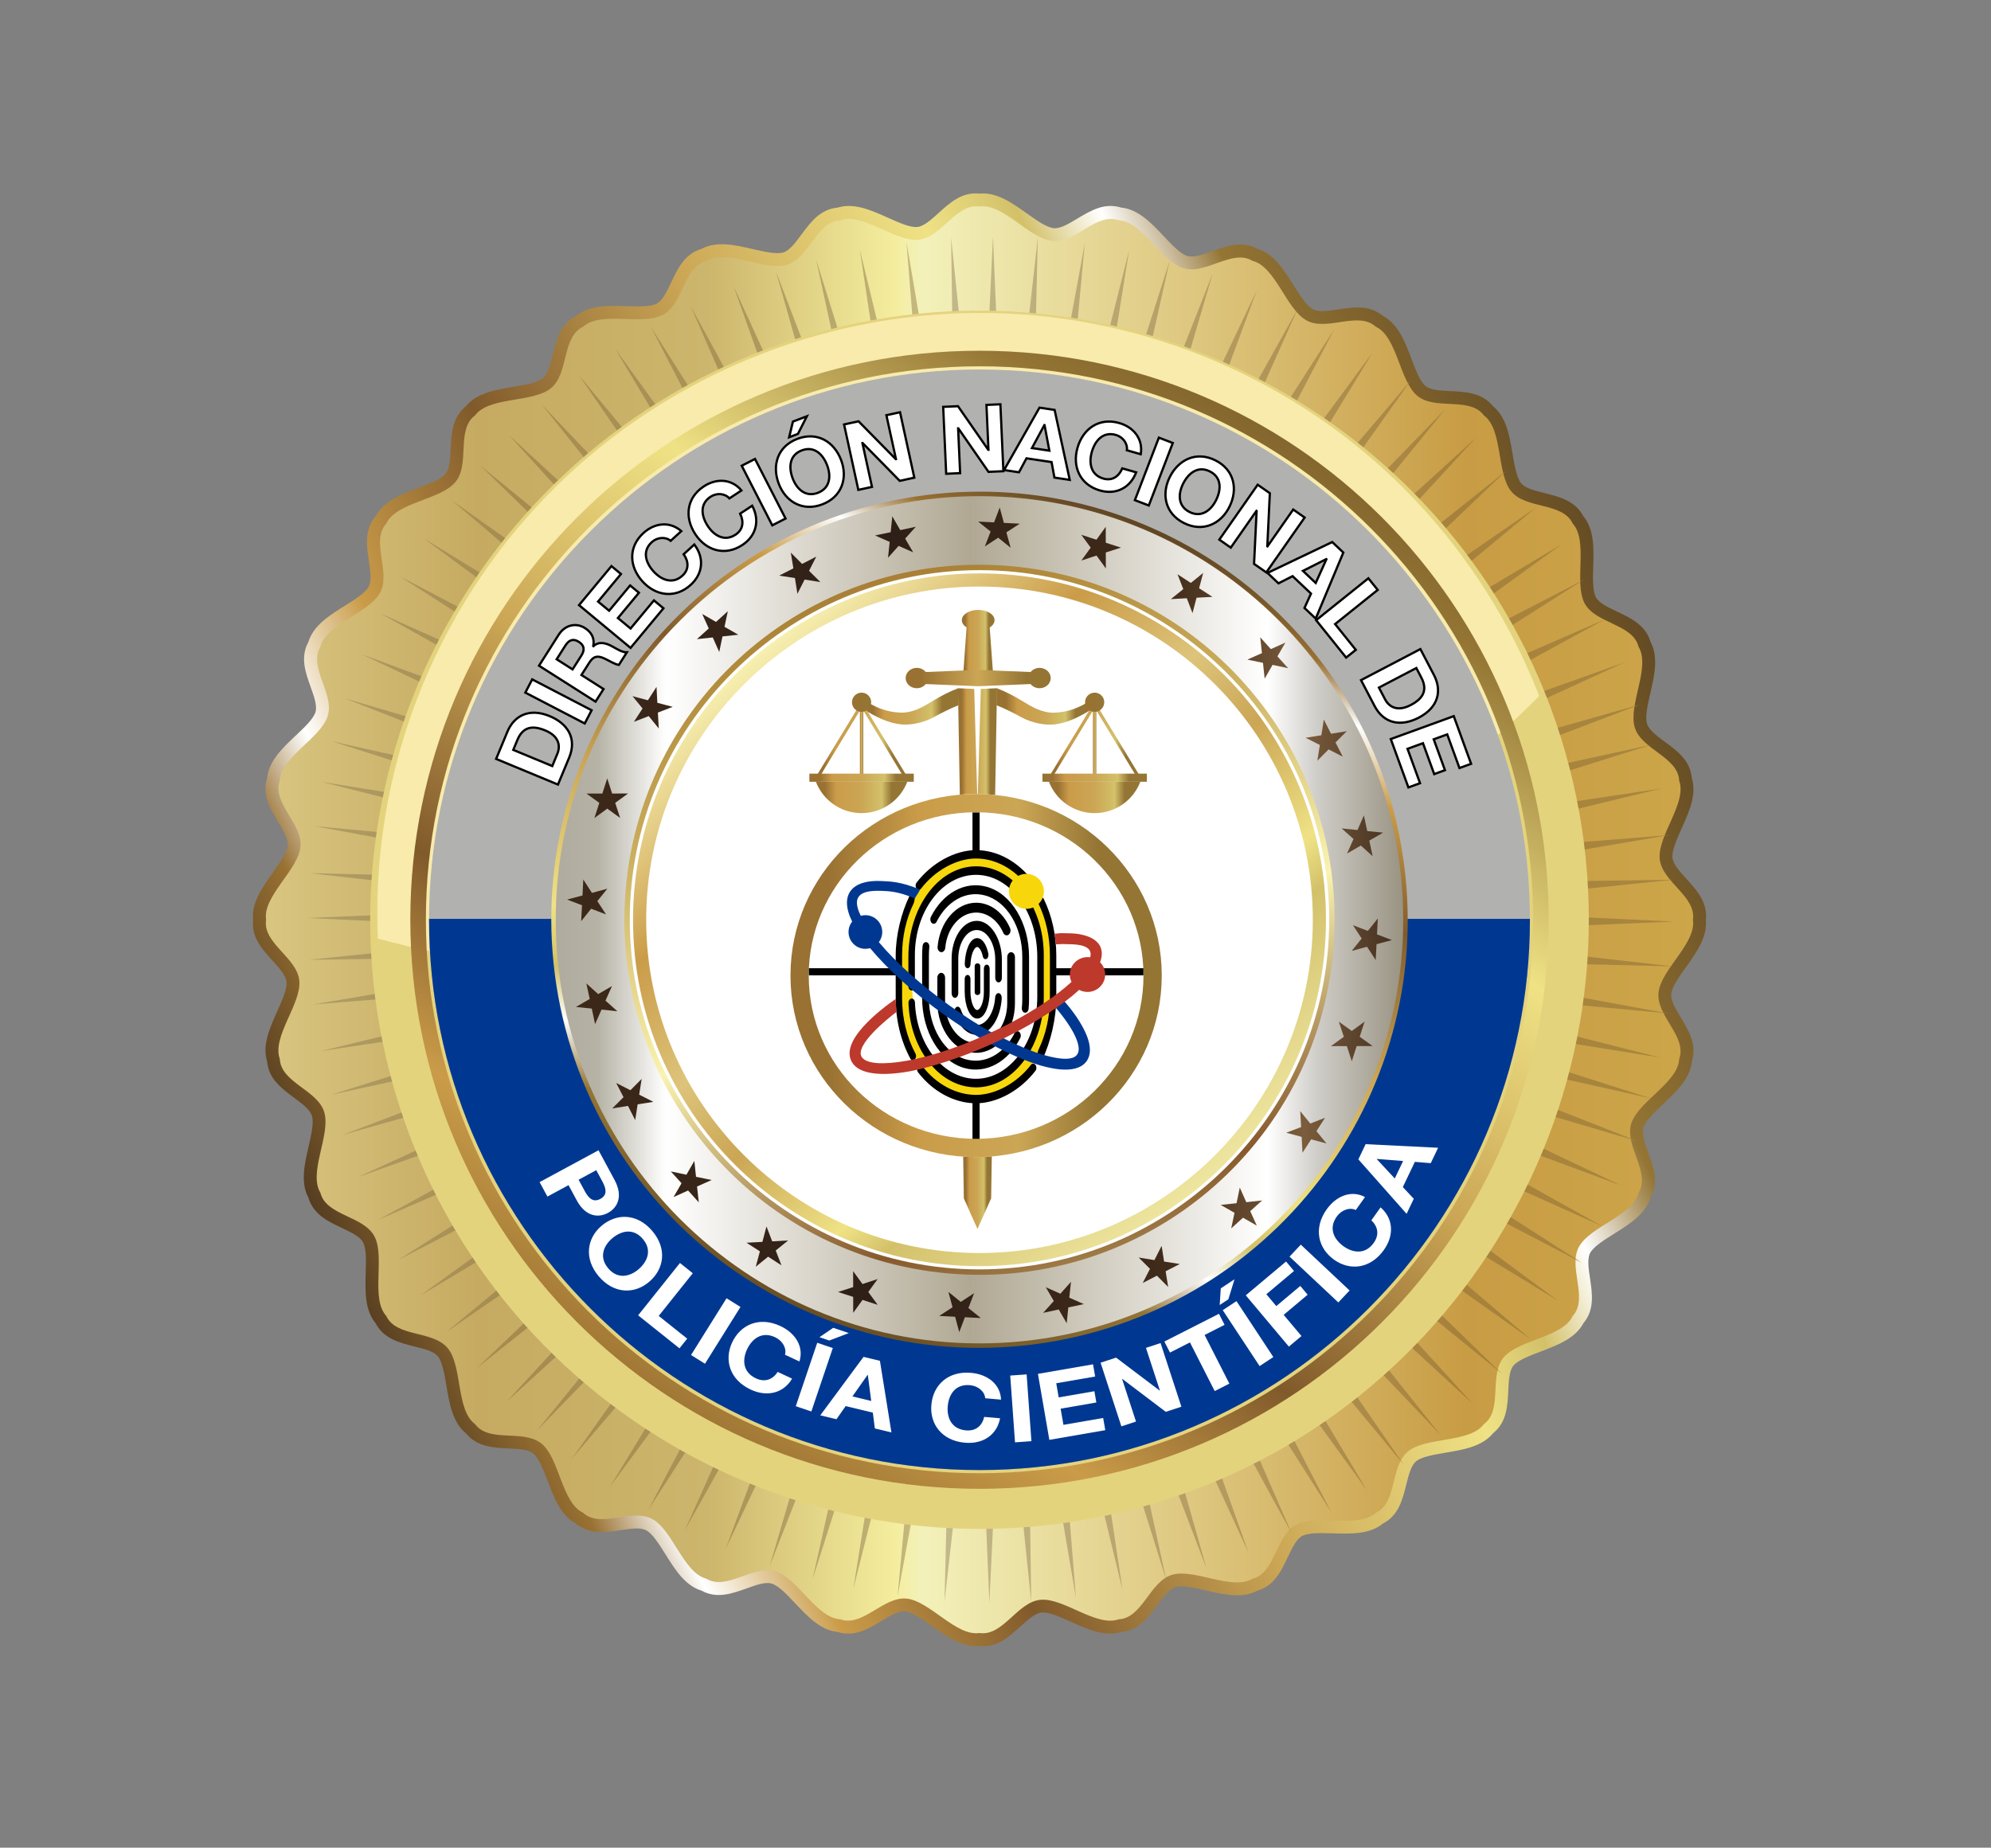 <?xml version="1.0" encoding="utf-8"?>
<!-- Generator: Adobe Illustrator 16.0.0, SVG Export Plug-In . SVG Version: 6.00 Build 0)  -->
<!DOCTYPE svg PUBLIC "-//W3C//DTD SVG 1.1//EN" "http://www.w3.org/Graphics/SVG/1.1/DTD/svg11.dtd">
<svg version="1.1" id="Capa_1" xmlns="http://www.w3.org/2000/svg" xmlns:xlink="http://www.w3.org/1999/xlink" x="0px" y="0px"
	 width="450px" height="417.708px" viewBox="0 0 450 417.708" enable-background="new 0 0 450 417.708" xml:space="preserve">
<rect x="0" y="0" width="450" height="417.708" fill="#808080" stroke="none"/>
<g>
	<g>
		<linearGradient id="SVGID_1_" gradientUnits="userSpaceOnUse" x1="65.965" y1="280.406" x2="376.817" y2="135.454">
			<stop  offset="0" style="stop-color:#432F1C"/>
			<stop  offset="0.1" style="stop-color:#997132"/>
			<stop  offset="0.15" style="stop-color:#FFFFFF"/>
			<stop  offset="0.22" style="stop-color:#CA9C49"/>
			<stop  offset="0.34" style="stop-color:#815A2B"/>
			<stop  offset="0.5" style="stop-color:#CBA655"/>
			<stop  offset="0.66" style="stop-color:#EFE285"/>
			<stop  offset="0.72" style="stop-color:#D3C16A"/>
			<stop  offset="0.77" style="stop-color:#FFFFFF"/>
			<stop  offset="0.83" style="stop-color:#947534"/>
			<stop  offset="1" style="stop-color:#5E4521"/>
		</linearGradient>
		<path fill-rule="evenodd" clip-rule="evenodd" fill="url(#SVGID_1_)" d="M221.392,43.765c3.857-0.374,7.292,2.063,10.689,4.488
			c2.241,1.588,4.463,3.168,6.086,3.333c1.481,0.141,3.379-0.998,5.259-2.124c3.11-1.87,6.189-3.707,9.997-2.535
			c3.87,0.392,6.76,3.456,9.612,6.474c1.886,2.005,3.759,3.992,5.308,4.463c1.427,0.432,3.515-0.318,5.565-1.053
			c3.435-1.23,6.82-2.446,10.322-0.536c3.698,1.135,5.933,4.702,8.143,8.234c1.457,2.314,2.901,4.625,4.347,5.397
			c1.298,0.698,3.502,0.376,5.682,0.052c3.575-0.539,7.102-1.068,10.175,1.476c3.44,1.836,4.946,5.773,6.429,9.67v0.012
			c0.967,2.568,1.935,5.112,3.195,6.15c1.151,0.937,3.361,1.038,5.547,1.151c3.631,0.168,7.206,0.346,9.716,3.438
			c3.006,2.467,3.71,6.624,4.402,10.735c0.453,2.709,0.912,5.397,1.94,6.652c0.937,1.148,3.092,1.681,5.223,2.213l0,0
			c3.508,0.882,6.973,1.751,8.84,5.25c2.474,3,2.352,7.225,2.229,11.406c-0.086,2.749-0.159,5.479,0.606,6.915
			c0.704,1.307,2.706,2.25,4.684,3.19c3.281,1.546,6.521,3.073,7.659,6.884c1.836,3.428,0.894,7.534-0.043,11.608
			c-0.612,2.682-1.225,5.348-0.754,6.902c0.429,1.421,2.217,2.74,3.974,4.044c2.921,2.152,5.792,4.286,6.165,8.253
			c1.127,3.716-0.594,7.558-2.302,11.359c-1.12,2.511-2.247,5.002-2.088,6.628c0.147,1.475,1.641,3.116,3.11,4.732
			c2.442,2.69,4.855,5.356,4.444,9.309c0.368,3.86-2.069,7.301-4.487,10.705c-1.592,2.229-3.178,4.457-3.337,6.073
			c-0.134,1.482,0.992,3.392,2.131,5.259c1.867,3.116,3.71,6.195,2.522,10.003c-0.386,3.863-3.447,6.753-6.478,9.612
			c-1.995,1.88-3.979,3.759-4.457,5.308c-0.429,1.42,0.318,3.514,1.054,5.571c1.236,3.428,2.448,6.808,0.545,10.31
			c-1.139,3.697-4.709,5.938-8.234,8.143c-2.32,1.457-4.641,2.908-5.412,4.347c-0.687,1.31-0.368,3.508-0.037,5.681
			c0.539,3.576,1.059,7.114-1.481,10.188c-1.837,3.428-5.768,4.935-9.673,6.416h0.006c-2.578,0.979-5.137,1.947-6.159,3.196
			c-0.949,1.151-1.047,3.367-1.145,5.541c-0.184,3.643-0.355,7.224-3.453,9.728c-2.474,3-6.624,3.71-10.738,4.396
			c-2.706,0.465-5.4,0.918-6.649,1.935c-1.145,0.943-1.684,3.098-2.216,5.222c-0.869,3.521-1.745,7.01-5.283,8.865
			c-3.006,2.455-7.206,2.332-11.369,2.21c-2.749-0.073-5.474-0.159-6.918,0.612c-1.298,0.698-2.241,2.706-3.184,4.684
			c-1.549,3.275-3.073,6.52-6.882,7.659c-3.435,1.837-7.542,0.894-11.613-0.037c-2.688-0.624-5.345-1.23-6.894-0.765
			c-1.427,0.434-2.749,2.216-4.047,3.973c-2.155,2.927-4.286,5.798-8.253,6.172c-3.723,1.126-7.555-0.601-11.363-2.303
			c-2.51-1.126-5.002-2.246-6.624-2.094c-1.476,0.153-3.122,1.641-4.738,3.116c-2.688,2.437-5.345,4.854-9.312,4.438
			c-3.86,0.38-7.292-2.057-10.693-4.481c-2.24-1.592-4.46-3.177-6.079-3.343c-1.487-0.135-3.386,0.992-5.269,2.131
			c-3.109,1.873-6.183,3.71-9.994,2.535c-3.863-0.393-6.75-3.453-9.608-6.479c-1.886-2.008-3.763-4.004-5.312-4.456
			c-1.426-0.441-3.511,0.312-5.571,1.053c-3.429,1.23-6.813,2.437-10.313,0.532c-3.698-1.133-5.93-4.701-8.146-8.234
			c-1.457-2.32-2.902-4.628-4.341-5.399c-1.308-0.698-3.508-0.374-5.679-0.043c-3.578,0.533-7.117,1.06-10.188-1.487
			c-3.435-1.825-4.935-5.768-6.416-9.673h-0.003c-0.979-2.559-1.956-5.125-3.198-6.147c-1.146-0.942-3.361-1.053-5.547-1.151
			c-3.628-0.184-7.209-0.355-9.72-3.447c-3.006-2.467-3.707-6.63-4.401-10.732c-0.456-2.712-0.909-5.406-1.935-6.661
			c-0.937-1.139-3.098-1.677-5.226-2.204h0.003c-3.523-0.881-7.004-1.763-8.858-5.29c-2.458-3.006-2.336-7.212-2.22-11.369
			c0.086-2.749,0.168-5.479-0.603-6.912c-0.695-1.31-2.706-2.253-4.687-3.195c-3.278-1.543-6.52-3.074-7.656-6.875
			c-1.84-3.435-0.894-7.537,0.043-11.614c0.612-2.682,1.228-5.351,0.753-6.894c-0.432-1.421-2.216-2.743-3.977-4.053
			c-2.911-2.155-5.788-4.286-6.162-8.252c-1.13-3.723,0.594-7.555,2.305-11.363c1.124-2.51,2.241-4.996,2.084-6.624
			c-0.146-1.469-1.641-3.116-3.106-4.738c-2.446-2.688-4.855-5.345-4.442-9.303c-0.379-3.857,2.066-7.298,4.488-10.699
			c1.588-2.24,3.168-4.463,3.33-6.085c0.144-1.476-0.998-3.383-2.121-5.262c-1.874-3.107-3.716-6.18-2.538-9.998
			c0.395-3.863,3.453-6.75,6.483-9.603c1.999-1.886,3.985-3.762,4.454-5.312c0.432-1.42-0.315-3.508-1.056-5.574
			c-1.225-3.422-2.44-6.805-0.533-10.31c1.132-3.695,4.702-5.933,8.228-8.146c2.33-1.454,4.635-2.902,5.406-4.347
			c0.694-1.301,0.37-3.508,0.046-5.676c-0.542-3.603-1.068-7.157,1.506-10.224c1.846-3.417,5.764-4.904,9.643-6.386
			c2.574-0.977,5.134-1.947,6.156-3.202c0.942-1.139,1.05-3.354,1.153-5.54c0.175-3.631,0.353-7.212,3.444-9.726
			c2.47-3.003,6.621-3.698,10.732-4.396c2.712-0.453,5.402-0.906,6.654-1.935c1.148-0.946,1.689-3.089,2.217-5.213
			c0.875-3.514,1.741-6.982,5.243-8.846c3-2.477,7.222-2.354,11.405-2.238c2.749,0.08,5.482,0.166,6.919-0.603
			c1.304-0.698,2.249-2.706,3.187-4.687c1.546-3.279,3.076-6.515,6.881-7.656c3.432-1.836,7.543-0.894,11.614,0.043
			c2.685,0.606,5.348,1.225,6.896,0.753c1.421-0.432,2.743-2.216,4.047-3.973c2.155-2.917,4.288-5.792,8.253-6.165
			c3.719-1.124,7.558,0.597,11.365,2.302c2.504,1.123,4.996,2.243,6.621,2.084c1.473-0.144,3.113-1.634,4.733-3.101
			C214.771,45.77,217.431,43.351,221.392,43.765L221.392,43.765z M228.717,52.979L228.717,52.979
			c-2.568-1.828-5.164-3.676-6.902-3.413l-0.435-2.872l-0.432,2.872c-1.479-0.23-3.211,1.344-4.959,2.933
			c-2.333,2.115-4.684,4.255-8.078,4.588c-3.156,0.306-6.346-1.12-9.555-2.562c-2.886-1.295-5.797-2.608-7.441-2.005l-0.869,0.169
			c-1.481,0.07-2.874,1.953-4.288,3.854c-1.868,2.525-3.757,5.079-7.02,6.064c-3.046,0.924-6.446,0.144-9.875-0.637
			c-3.076-0.707-6.187-1.421-7.689-0.515l-0.806,0.337c-1.447,0.349-2.445,2.464-3.455,4.61c-1.342,2.834-2.694,5.712-5.709,7.319
			c-2.795,1.491-6.288,1.396-9.809,1.286c-3.155-0.089-6.342-0.178-7.637,1.007l-0.729,0.472c-1.351,0.634-1.917,2.902-2.489,5.204
			c-0.762,3.049-1.53,6.144-4.166,8.298c-2.461,2.023-5.911,2.605-9.379,3.184c-3.116,0.53-6.254,1.059-7.289,2.464l-0.627,0.624
			c-1.197,0.876-1.311,3.221-1.424,5.581c-0.15,3.141-0.306,6.314-2.474,8.957c-2.014,2.458-5.277,3.698-8.564,4.95
			c-2.954,1.124-5.945,2.256-6.68,3.833l-0.478,0.729c-1.007,1.102-0.661,3.419-0.31,5.77c0.46,3.098,0.928,6.235-0.682,9.245
			c-1.494,2.792-4.458,4.655-7.448,6.532c-2.672,1.665-5.369,3.361-5.789,5.066l-0.331,0.805c-0.777,1.292,0.009,3.49,0.812,5.715
			c1.062,2.96,2.133,5.948,1.145,9.214c-0.924,3.04-3.465,5.437-6.027,7.849c-2.296,2.168-4.619,4.362-4.699,6.095l-0.162,0.87
			c-0.511,1.402,0.688,3.41,1.913,5.443c1.619,2.688,3.257,5.421,2.923,8.807c-0.315,3.156-2.342,6.006-4.384,8.877
			c-1.827,2.568-3.673,5.164-3.41,6.903v0.869c-0.224,1.479,1.344,3.211,2.938,4.959c2.112,2.333,4.249,4.684,4.583,8.081
			c0.309,3.159-1.12,6.343-2.559,9.551c-1.301,2.884-2.605,5.798-2.005,7.445l0.162,0.857c0.074,1.494,1.953,2.89,3.86,4.298
			c2.522,1.861,5.072,3.753,6.064,7.016c0.924,3.049,0.144,6.453-0.643,9.875c-0.704,3.079-1.417,6.183-0.511,7.695l0.331,0.802
			c0.355,1.445,2.477,2.443,4.616,3.459c2.834,1.335,5.712,2.694,7.322,5.706c1.494,2.792,1.394,6.288,1.286,9.802
			c-0.089,3.165-0.181,6.361,0.995,7.641l0.486,0.729c0.631,1.347,2.896,1.922,5.201,2.485h0.012
			c3.043,0.76,6.119,1.531,8.287,4.176c2.02,2.461,2.602,5.901,3.187,9.379c0.526,3.11,1.053,6.245,2.455,7.286l0.627,0.625
			c0.879,1.194,3.218,1.316,5.584,1.427c3.134,0.153,6.312,0.306,8.947,2.467c2.464,2.021,3.707,5.277,4.953,8.571v0.012
			c1.123,2.951,2.259,5.926,3.839,6.667l0.729,0.484c1.093,1.004,3.416,0.649,5.767,0.306c3.101-0.465,6.235-0.93,9.248,0.674
			c2.791,1.494,4.652,4.463,6.522,7.451c1.678,2.675,3.371,5.369,5.072,5.797l0.806,0.318c1.295,0.784,3.492-0.006,5.721-0.802
			c2.954-1.06,5.945-2.143,9.208-1.145c3.04,0.918,5.439,3.459,7.852,6.019c2.171,2.295,4.359,4.621,6.092,4.701l0.869,0.165
			c1.402,0.515,3.41-0.697,5.449-1.922c2.685-1.61,5.412-3.245,8.801-2.914c3.156,0.312,6.009,2.339,8.874,4.384
			c2.574,1.824,5.167,3.667,6.909,3.403h0.866c1.481,0.227,3.211-1.335,4.968-2.938c2.323-2.106,4.675-4.249,8.072-4.58
			c3.153-0.318,6.343,1.121,9.551,2.56c2.884,1.304,5.798,2.608,7.451,2.008l0.856-0.165c1.481-0.067,2.878-1.953,4.286-3.857
			c1.873-2.528,3.765-5.074,7.028-6.066c3.049-0.931,6.446-0.141,9.868,0.643c3.086,0.704,6.184,1.42,7.69,0.508l0.808-0.318
			c1.445-0.367,2.449-2.485,3.465-4.622c1.335-2.835,2.688-5.712,5.706-7.328c2.792-1.494,6.288-1.384,9.802-1.286
			c3.165,0.085,6.355,0.184,7.641-0.992l0.729-0.484c1.347-0.63,1.916-2.896,2.486-5.198c0.759-3.049,1.53-6.141,4.175-8.295
			c2.455-2.027,5.901-2.614,9.373-3.19c3.116-0.532,6.251-1.053,7.285-2.461l0.631-0.625c1.194-0.881,1.311-3.22,1.421-5.583
			c0.158-3.146,0.306-6.318,2.473-8.951c2.015-2.461,5.29-3.704,8.565-4.959h0.019c2.938-1.114,5.926-2.253,6.667-3.833l0.483-0.729
			c0.998-1.096,0.648-3.41,0.294-5.773c-0.453-3.085-0.925-6.232,0.686-9.238c1.494-2.798,4.463-4.659,7.444-6.532
			c2.682-1.672,5.376-3.361,5.792-5.063l0.331-0.802c0.771-1.298-0.013-3.49-0.814-5.73c-1.053-2.945-2.131-5.938-1.139-9.202
			c0.924-3.042,3.459-5.443,6.018-7.855c2.303-2.161,4.623-4.359,4.702-6.098l0.171-0.857c0.509-1.408-0.697-3.417-1.922-5.449
			c-1.61-2.694-3.257-5.424-2.914-8.804c0.306-3.159,2.332-6.012,4.377-8.89c1.831-2.559,3.674-5.155,3.41-6.894v-0.869
			c0.221-1.476-1.347-3.211-2.938-4.965c-2.106-2.327-4.243-4.674-4.579-8.072c-0.307-3.159,1.12-6.342,2.559-9.55
			c1.298-2.89,2.608-5.798,2.008-7.442l-0.171-0.87c-0.062-1.481-1.953-2.877-3.857-4.285c-2.522-1.87-5.075-3.762-6.061-7.025
			c-0.931-3.043-0.147-6.45,0.637-9.875c0.71-3.076,1.42-6.184,0.515-7.687l-0.331-0.805c-0.355-1.448-2.474-2.449-4.616-3.459
			c-2.828-1.341-5.712-2.697-7.322-5.706c-1.494-2.798-1.39-6.288-1.292-9.805c0.092-3.156,0.185-6.349-0.997-7.644l-0.472-0.729
			c-0.631-1.347-2.902-1.913-5.21-2.486l0,0c-3.043-0.762-6.123-1.524-8.29-4.169c-2.021-2.455-2.607-5.908-3.189-9.379
			c-0.521-3.113-1.06-6.253-2.455-7.286l-0.631-0.624c-0.888-1.206-3.214-1.316-5.583-1.43c-3.141-0.147-6.313-0.303-8.951-2.477
			c-2.455-2.002-3.697-5.268-4.946-8.562v0.003c-1.133-2.957-2.271-5.945-3.839-6.686l-0.729-0.48
			c-1.096-1.004-3.416-0.652-5.773-0.303c-3.098,0.459-6.232,0.927-9.244-0.68c-2.792-1.491-4.653-4.463-6.526-7.448
			c-1.671-2.672-3.367-5.366-5.069-5.782l-0.808-0.337c-1.286-0.78-3.49,0.006-5.719,0.812c-2.95,1.059-5.95,2.137-9.201,1.145
			c-3.043-0.928-5.443-3.465-7.855-6.024c-2.167-2.299-4.358-4.625-6.098-4.698l-0.856-0.169c-1.408-0.508-3.417,0.695-5.455,1.92
			c-2.688,1.61-5.418,3.25-8.804,2.914C234.438,57.05,231.585,55.02,228.717,52.979z"/>
		<linearGradient id="SVGID_2_" gradientUnits="userSpaceOnUse" x1="383.437" y1="207.935" x2="59.334" y2="207.935">
			<stop  offset="0" style="stop-color:#CDA649"/>
			<stop  offset="0.16" style="stop-color:#C89C44"/>
			<stop  offset="0.54" style="stop-color:#F3F1BA"/>
			<stop  offset="0.56" style="stop-color:#F4ED9D"/>
			<stop  offset="0.69" style="stop-color:#CCB56C"/>
			<stop  offset="0.85" style="stop-color:#C6AA61"/>
			<stop  offset="1" style="stop-color:#D9C681"/>
		</linearGradient>
		<path fill-rule="evenodd" clip-rule="evenodd" fill="url(#SVGID_2_)" d="M221.38,46.697c5.311-0.811,11.252,7.258,16.505,7.778
			c5.241,0.505,9.906-6.508,14.951-4.68c5.369,0.239,9.624,9.315,14.669,10.845c5.044,1.524,10.982-4.45,15.587-1.671
			c5.204,1.286,7.616,11.011,12.263,13.496c4.646,2.486,11.639-2.222,15.605,1.402c4.867,2.271,5.326,12.29,9.403,15.633
			c4.071,3.343,11.853,0.095,15.03,4.417c4.328,3.178,2.822,13.096,6.178,17.17c3.336,4.074,11.602,2.403,13.879,7.264
			c3.618,3.97,0.214,13.398,2.7,18.039c2.485,4.65,10.909,4.625,12.195,9.838c2.779,4.598-2.394,13.182-0.863,18.22
			c1.524,5.042,9.802,6.667,10.04,12.03c1.831,5.051-4.928,12.456-4.401,17.699c0.514,5.244,8.313,8.442,7.506,13.757
			c0.808,5.305-7.261,11.262-7.781,16.496c-0.521,5.241,6.508,9.906,4.677,14.963c-0.238,5.363-9.317,9.624-10.849,14.663
			c-1.524,5.038,4.451,10.989,1.672,15.581c-1.286,5.216-11.008,7.616-13.5,12.269c-2.479,4.641,2.223,11.645-1.396,15.612
			c-2.277,4.861-12.287,5.32-15.63,9.391c-3.343,4.078-0.099,11.853-4.427,15.036c-3.178,4.322-13.096,2.829-17.16,6.172
			c-4.078,3.342-2.406,11.607-7.273,13.885c-3.967,3.625-13.39,0.221-18.036,2.706c-4.646,2.474-4.628,10.904-9.832,12.195
			c-4.604,2.779-13.182-2.399-18.22-0.881c-5.045,1.542-6.667,9.813-12.036,10.053c-5.045,1.824-12.453-4.929-17.693-4.408
			c-5.247,0.514-8.449,8.313-13.763,7.506c-5.309,0.808-11.253-7.262-16.5-7.781c-5.237-0.502-9.905,6.508-14.956,4.684
			c-5.363-0.239-9.621-9.318-14.666-10.85c-5.038-1.523-10.986,4.457-15.584,1.678c-5.21-1.291-7.616-11.02-12.266-13.499
			c-4.647-2.492-11.645,2.222-15.603-1.402c-4.87-2.277-5.333-12.293-9.407-15.636c-4.071-3.343-11.853-0.099-15.033-4.421
			c-4.322-3.184-2.822-13.089-6.165-17.154c-3.346-4.083-11.607-2.412-13.885-7.273c-3.622-3.967-0.218-13.396-2.7-18.042
			c-2.482-4.646-10.913-4.622-12.202-9.838c-2.783-4.592,2.403-13.175,0.87-18.22c-1.528-5.045-9.802-6.661-10.044-12.024
			c-1.827-5.057,4.922-12.459,4.411-17.705c-0.517-5.241-8.317-8.449-7.509-13.754c-0.808-5.314,7.258-11.256,7.778-16.5
			c0.518-5.244-6.508-9.906-4.681-14.957c0.242-5.363,9.318-9.624,10.846-14.666c1.527-5.038-4.454-10.986-1.671-15.584
			c1.289-5.213,11.014-7.616,13.502-12.263c2.482-4.65-2.222-11.645,1.399-15.615c2.277-4.861,12.287-5.323,15.63-9.397
			c3.346-4.075,0.098-11.859,4.42-15.037c3.181-4.322,13.093-2.819,17.167-6.168c4.077-3.336,2.403-11.61,7.273-13.882
			c3.958-3.625,13.389-0.214,18.033-2.7c4.646-2.479,4.625-10.913,9.835-12.198c4.598-2.779,13.181,2.403,18.22,0.869
			c5.045-1.524,6.667-9.805,12.03-10.043c5.051-1.828,12.455,4.925,17.702,4.402C212.87,53.686,216.071,45.886,221.38,46.697z"/>
		<linearGradient id="SVGID_3_" gradientUnits="userSpaceOnUse" x1="378.488" y1="207.935" x2="69.555" y2="207.935">
			<stop  offset="0" style="stop-color:#A9873F"/>
			<stop  offset="0.16" style="stop-color:#A7813B"/>
			<stop  offset="0.54" style="stop-color:#C3B98B"/>
			<stop  offset="0.56" style="stop-color:#C4B77A"/>
			<stop  offset="0.69" style="stop-color:#AB9458"/>
			<stop  offset="0.85" style="stop-color:#A58B4F"/>
			<stop  offset="1" style="stop-color:#B19E67"/>
		</linearGradient>
		<path fill-rule="evenodd" clip-rule="evenodd" fill="url(#SVGID_3_)" d="M224.429,53.468l-2.967,63.071l-6.492-62.814
			l0.937,65.747l-11.038-64.816l5.409,67.525l-15.961-65.829l9.765,65.018l-19.649-62.743l13.46,61.688L175.365,61.33l17.926,63.267
			l-27.44-59.768l22.701,63.831l-32.453-59.45l26.264,60.271l-35.224-55.52l28.964,56.104l-37.021-51.151l33.685,56.471
			l-41.972-50.615l38.451,55.771l-46.743-49.03l40.976,51.426L115.086,98.42l42.494,46.688l-48.996-39.813l47.15,45.828
			l-53.64-38.034l51.576,43.927l-57.84-35.267l52.887,39.066l-58.265-30.467l53.138,34.104l-57.635-25.78l57.402,32.062
			l-61.654-22.851l61.18,29.074L77.89,157.865l61.201,24.051l-64.17-14.354l60.153,19.187l-62.345-9.982l63.745,16.104
			l-65.462-6.113l66.625,12.254l-67.724-1.62l65.328,7.389l-65.686,2.746l63.068,2.969l-62.805,6.49l65.747-0.943l-64.822,11.039
			l67.531-5.406l-65.838,15.961l65.024-9.777l-62.747,19.665l61.685-13.469l-58.985,22.53l63.267-17.92l-59.756,27.434
			l63.821-22.701l-59.453,32.46l60.276-26.264l-55.522,35.215l56.104-28.958l-51.145,37.021l56.462-33.69l-50.609,41.968
			l55.771-38.441l-49.036,46.737l51.43-40.97l-44.515,48.39l46.694-42.494l-39.819,49.002l45.825-47.147l-38.028,53.631
			l43.921-51.573l-35.261,57.843l39.065-52.884l-30.47,58.259l34.104-53.141l-25.78,57.646l32.065-57.414l-22.857,61.65
			l29.077-61.173l-19.092,64.993l24.054-61.197l-14.359,64.167l19.193-60.151l-9.988,62.336l16.11-63.738l-6.113,65.465
			l12.257-66.628l-1.626,67.724l7.393-65.33l2.743,65.691l2.969-63.071l6.49,62.802l-0.937-65.747l11.038,64.823l-5.412-67.522
			l15.961,65.832l-9.766-65.024l19.652,62.752l-13.463-61.693l22.53,58.987l-17.926-63.261l27.434,59.747l-22.701-63.818
			l32.46,59.459l-26.265-60.279l35.228,55.522l-28.971-56.098l37.027,51.139l-33.69-56.478l41.968,50.619l-38.447-55.773
			l46.743,49.039l-40.97-51.427l48.396,44.508l-42.506-46.688l49.008,39.818l-47.153-45.831l53.637,38.031l-51.579-43.927
			l57.843,35.271l-52.884-39.072l58.259,30.477l-53.129-34.101l57.629,25.774l-57.408-32.056l61.663,22.848l-61.186-29.081
			l64.993,19.101l-61.197-24.06l64.16,14.363l-60.145-19.193l62.343,9.985l-63.744-16.113l65.465,6.122l-66.628-12.257l67.729,1.616
			l-65.336-7.387l65.691-2.746l-63.071-2.96l62.802-6.493l-65.74,0.937l64.822-11.038l-67.534,5.409l65.844-15.958l-65.03,9.765
			l62.753-19.652l-61.688,13.457l58.981-22.523l-63.261,17.92l59.753-27.437l-63.824,22.698l59.453-32.454l-60.273,26.271
			l55.517-35.227l-56.092,28.964l51.145-37.024l-56.471,33.684l50.618-41.964l-55.779,38.454l49.032-46.74l-51.427,40.967
			l44.521-48.393l-46.7,42.498l39.818-48.996l-45.824,47.147l38.024-53.634l-43.921,51.573l35.265-57.846l-39.072,52.887
			l30.477-58.262l-34.101,53.141l25.78-57.638l-32.063,57.405l22.849-61.657l-29.074,61.18l19.095-64.981l-24.054,61.188
			l14.356-64.167l-19.193,60.151l9.985-62.339l-16.102,63.744l6.11-65.465l-12.257,66.625l1.622-67.727l-7.386,65.336
			L224.429,53.468L224.429,53.468z M223.987,207.65L223.987,207.65h0.021h0.021h0.021h0.019h0.009l0.016,0.012h0.003l0.027,0.006
			l0.013,0.003l0.019,0.009l0.006,0.009l0.019,0.016l0.009,0.009l0.01,0.003l0.019,0.012l0.003,0.003l0.009,0.013l0.009,0.012
			l0.016,0.016h0.003l0.01,0.019v0.006l0.012,0.024l0.006,0.006l0.004,0.016l0.003,0.003l0.003,0.021l0.006,0.027v0.034v0.018v0.006
			v0.03l-0.006,0.003v0.019l-0.003,0.019h-0.003l-0.01,0.024v0.006l-0.012,0.021h-0.004l-0.015,0.021l-0.01,0.016l-0.009,0.009
			l-0.019,0.019l-0.021,0.009v0.006l-0.009,0.012l-0.01,0.003l-0.018,0.013l-0.028,0.012v0.003l-0.018,0.003l-0.021,0.006
			l-0.021,0.006h-0.013l-0.019,0.006h-0.024h-0.006l-0.033-0.006h-0.004l-0.018-0.006l-0.019-0.006l-0.003-0.003l-0.021-0.003
			l-0.021-0.015l-0.024-0.024l-0.016-0.006l-0.009-0.006v-0.003l-0.021-0.016v-0.003l-0.016-0.018l-0.003-0.006l-0.016-0.021
			l-0.006-0.009l-0.006-0.021l-0.003-0.006l-0.013-0.021l-0.003-0.024l-0.01-0.028v-0.03v-0.009v-0.024l0.004-0.012v-0.012
			l0.006-0.019l0.003-0.009l0.006-0.021l0.01-0.012l0.009-0.024l0.003-0.003l0.016-0.024l0.009-0.006l0.013-0.019l0.006-0.009
			l0.013-0.009l0.006-0.003l0.019-0.012l0.021-0.016l0.003-0.009l0.021-0.009l0.009-0.003l0.016-0.003l0.006-0.003h0.021
			L223.987,207.65L223.987,207.65z"/>
	</g>
	<g>
		<g>
			<g>
				<g>
					<path fill-rule="evenodd" clip-rule="evenodd" fill="#E4D37D" d="M355.53,176.803v0.006
						c8.57,36.945,1.285,73.972-17.375,103.91c-18.648,29.938-48.69,52.779-85.626,61.356h-0.012h-0.007
						c-36.944,8.571-73.978,1.292-103.912-17.362c-29.932-18.661-52.779-48.696-61.357-85.638v-0.006l-0.003-0.006
						c-8.571-36.945-1.291-73.978,17.369-103.91c18.654-29.938,48.693-52.782,85.632-61.359h0.012l0.003-0.003
						c36.944-8.571,73.981-1.289,103.913,17.369c29.938,18.661,52.785,48.699,61.356,85.632L355.53,176.803L355.53,176.803z
						 M342.281,179.883L342.281,179.883v-0.006v-0.006c-7.727-33.286-28.321-60.353-55.308-77.17
						c-26.981-16.821-60.359-23.387-93.643-15.658h-0.01h-0.006c-33.283,7.727-60.353,28.318-77.171,55.299
						c-16.817,26.984-23.381,60.359-15.657,93.649l0,0l0.003,0.012c7.727,33.28,28.318,60.353,55.302,77.164
						c26.98,16.824,60.356,23.387,93.646,15.667h0.007l0.006-0.006c33.286-7.727,60.358-28.321,77.17-55.296
						C343.438,246.545,350.008,213.172,342.281,179.883z"/>
					<path fill-rule="evenodd" clip-rule="evenodd" fill="#F8EBAC" d="M276.541,82.454h0.006
						c34.003,15.122,58.768,42.639,71.336,74.884c-3.336,3.417-6.899,6.731-10.658,9.937c-0.515-1.503-1.054-2.997-1.629-4.482
						c-11.265-29.313-33.66-54.35-64.504-68.066h-0.006l-0.013-0.009c-30.831-13.714-64.424-13.588-93.74-2.324
						c-29.316,11.262-54.353,33.667-68.069,64.51l-0.003,0.003l-0.007,0.009c-8.458,19.016-11.65,39.084-10.208,58.541
						c-4.623-0.98-9.169-2.069-13.644-3.251c-0.864-20.268,2.804-41.02,11.583-60.751l0.003-0.013v-0.003
						c15.229-34.223,43.003-59.082,75.526-71.581c32.521-12.492,69.797-12.63,104.026,2.587V82.454z"/>
					<linearGradient id="SVGID_4_" gradientUnits="userSpaceOnUse" x1="132.076" y1="350.856" x2="310.698" y2="65.001">
						<stop  offset="0" style="stop-color:#432F1C"/>
						<stop  offset="0.1" style="stop-color:#997132"/>
						<stop  offset="0.22" style="stop-color:#CA9C49"/>
						<stop  offset="0.34" style="stop-color:#815A2B"/>
						<stop  offset="0.5" style="stop-color:#CBA655"/>
						<stop  offset="0.66" style="stop-color:#EFE285"/>
						<stop  offset="0.83" style="stop-color:#947534"/>
						<stop  offset="1" style="stop-color:#5E4521"/>
					</linearGradient>
					<path fill-rule="evenodd" clip-rule="evenodd" fill="url(#SVGID_4_)" d="M221.38,79.292c35.521,0,67.688,14.4,90.97,37.68
						c23.271,23.283,37.683,55.442,37.683,90.964c0,35.524-14.412,67.685-37.683,90.967c-23.282,23.277-55.449,37.676-90.97,37.676
						c-35.521,0-67.682-14.399-90.961-37.676c-23.28-23.282-37.68-55.442-37.68-90.967c0-35.521,14.399-67.681,37.68-90.964
						C153.698,93.691,185.858,79.292,221.38,79.292L221.38,79.292z M309.858,119.459L309.858,119.459
						c-22.641-22.637-53.925-36.647-88.479-36.647c-34.548,0-65.829,14.011-88.476,36.647
						c-22.637,22.649-36.645,53.928-36.645,88.476c0,34.551,14.008,65.829,36.645,88.469c22.646,22.646,53.928,36.647,88.476,36.647
						c34.554,0,65.838-14.001,88.479-36.647c22.64-22.64,36.647-53.918,36.647-88.469
						C346.506,173.387,332.498,142.109,309.858,119.459z"/>
					<linearGradient id="SVGID_5_" gradientUnits="userSpaceOnUse" x1="96.973" y1="207.936" x2="345.789" y2="207.936">
						<stop  offset="0" style="stop-color:#B1B1B0"/>
						<stop  offset="0.144" style="stop-color:#B1B1B0"/>
						<stop  offset="1" style="stop-color:#B1B1B0"/>
					</linearGradient>
					<path fill-rule="evenodd" clip-rule="evenodd" fill="url(#SVGID_5_)" d="M221.383,332.341
						c68.522,0,124.406-55.883,124.406-124.406c0-68.52-55.884-124.403-124.406-124.403c-68.523,0-124.41,55.883-124.41,124.403
						C96.973,276.458,152.859,332.341,221.383,332.341z"/>
					<path fill-rule="evenodd" clip-rule="evenodd" fill="#003891" d="M221.383,332.341c68.522,0,124.406-55.883,124.406-124.406
						v-0.208H96.979l-0.007,0.208C96.973,276.458,152.859,332.341,221.383,332.341z"/>
					<linearGradient id="SVGID_6_" gradientUnits="userSpaceOnUse" x1="260.254" y1="111.73" x2="182.515" y2="304.139">
						<stop  offset="0" style="stop-color:#432F1C"/>
						<stop  offset="0.1" style="stop-color:#997132"/>
						<stop  offset="0.15" style="stop-color:#FFFFFF"/>
						<stop  offset="0.22" style="stop-color:#CA9C49"/>
						<stop  offset="0.34" style="stop-color:#815A2B"/>
						<stop  offset="0.5" style="stop-color:#CBA655"/>
						<stop  offset="0.66" style="stop-color:#EFE285"/>
						<stop  offset="0.72" style="stop-color:#D3C16A"/>
						<stop  offset="0.77" style="stop-color:#FFFFFF"/>
						<stop  offset="0.83" style="stop-color:#947534"/>
						<stop  offset="1" style="stop-color:#5E4521"/>
					</linearGradient>
					<path fill-rule="evenodd" clip-rule="evenodd" fill="url(#SVGID_6_)" d="M204.197,112.704
						c52.593-9.489,102.931,25.453,112.42,78.049s-25.456,102.92-78.046,112.41c-52.597,9.496-102.931-25.444-112.417-78.046
						C116.662,172.524,151.602,122.196,204.197,112.704z"/>
					<linearGradient id="SVGID_7_" gradientUnits="userSpaceOnUse" x1="125.612" y1="207.935" x2="317.155" y2="207.935">
						<stop  offset="0" style="stop-color:#AFAB9F"/>
						<stop  offset="0.05" style="stop-color:#B6B3A6"/>
						<stop  offset="0.13" style="stop-color:#FFFFFF"/>
						<stop  offset="0.49" style="stop-color:#B0A893"/>
						<stop  offset="0.84" style="stop-color:#FFFFFF"/>
						<stop  offset="0.9" style="stop-color:#CECCC7"/>
						<stop  offset="1" style="stop-color:#999382"/>
					</linearGradient>
					<path fill-rule="evenodd" clip-rule="evenodd" fill="url(#SVGID_7_)" d="M221.383,303.702
						c52.746,0,95.772-43.021,95.772-95.767s-43.026-95.767-95.772-95.767s-95.771,43.021-95.771,95.767
						S168.637,303.702,221.383,303.702z"/>
					<linearGradient id="SVGID_8_" gradientUnits="userSpaceOnUse" x1="247.81" y1="294.38" x2="191.081" y2="108.825">
						<stop  offset="0" style="stop-color:#B09459"/>
						<stop  offset="0.12" style="stop-color:#87592C"/>
						<stop  offset="0.4" style="stop-color:#F9F3B0"/>
						<stop  offset="0.67" style="stop-color:#C8AB5A"/>
						<stop  offset="0.85" style="stop-color:#AE8738"/>
						<stop  offset="1" style="stop-color:#925E2D"/>
					</linearGradient>
					<path fill-rule="evenodd" clip-rule="evenodd" fill="url(#SVGID_8_)" d="M228.267,127.97
						c22.083,1.898,41.307,12.569,54.519,28.291c13.236,15.713,20.461,36.477,18.563,58.56c-1.897,22.076-12.563,41.3-28.284,54.524
						c-15.722,13.224-36.477,20.46-58.563,18.556c-22.082-1.904-41.3-12.569-54.527-28.285
						c-13.227-15.716-20.457-36.482-18.557-58.559c1.901-22.083,12.572-41.303,28.288-54.531
						C185.421,133.302,206.185,126.069,228.267,127.97L228.267,127.97z M277.472,160.73L277.472,160.73
						c-12.073-14.348-29.632-24.101-49.805-25.833c-20.166-1.735-39.133,4.873-53.486,16.946
						c-14.351,12.082-24.101,29.641-25.836,49.811c-1.736,20.169,4.87,39.124,16.946,53.486
						c12.082,14.351,29.638,24.098,49.808,25.836c20.166,1.732,39.133-4.873,53.496-16.946
						c14.344-12.085,24.091-29.644,25.823-49.811C296.156,194.053,289.551,175.089,277.472,160.73z"/>
					<path fill-rule="evenodd" clip-rule="evenodd" fill="#FFFFFF" d="M221.383,128.894c43.538,0,79.041,35.509,79.041,79.041
						s-35.503,79.041-79.041,79.041c-43.535,0-79.041-35.509-79.041-79.041S177.848,128.894,221.383,128.894z"/>
					<linearGradient id="SVGID_9_" gradientUnits="userSpaceOnUse" x1="169.917" y1="146.599" x2="280.634" y2="278.546">
						<stop  offset="0" style="stop-color:#F9F4B6"/>
						<stop  offset="0.22" style="stop-color:#CA9C49"/>
						<stop  offset="0.38" style="stop-color:#DDC47A"/>
						<stop  offset="0.5" style="stop-color:#CBA655"/>
						<stop  offset="0.66" style="stop-color:#EFE285"/>
						<stop  offset="0.72" style="stop-color:#D3C16A"/>
						<stop  offset="1" style="stop-color:#F9F4B6"/>
					</linearGradient>
					<path fill-rule="evenodd" clip-rule="evenodd" fill="url(#SVGID_9_)" d="M221.383,129.628h0.003
						c21.568,0,41.147,8.798,55.326,22.977c14.186,14.185,22.977,33.761,22.983,55.327v0.003l0,0
						c0,21.571-8.798,41.145-22.983,55.33c-14.179,14.185-33.758,22.977-55.323,22.977h-0.006h-0.003
						c-21.563,0-41.142-8.792-55.324-22.977c-14.185-14.185-22.979-33.758-22.979-55.327v-0.003l0,0
						c0-21.568,8.795-41.145,22.979-55.33c14.183-14.179,33.759-22.974,55.318-22.977H221.383L221.383,129.628z M221.386,132.601
						L221.386,132.601h-0.003h-0.009c-20.739,0-39.571,8.464-53.218,22.107s-22.107,32.479-22.107,53.227l0,0v0.003
						c0.003,20.742,8.461,39.574,22.107,53.227c13.646,13.641,32.479,22.107,53.224,22.107h0.003h0.006
						c20.745,0,39.577-8.467,53.224-22.107c13.646-13.646,22.107-32.484,22.107-53.229l0,0v-0.003
						c0-20.745-8.461-39.58-22.107-53.224S242.134,132.601,221.386,132.601z"/>
					<linearGradient id="SVGID_10_" gradientUnits="userSpaceOnUse" x1="60.335" y1="207.942" x2="342.814" y2="207.942">
						<stop  offset="0" style="stop-color:#7B5C3C"/>
						<stop  offset="0.05" style="stop-color:#2E1F17"/>
						<stop  offset="0.13" style="stop-color:#654322"/>
						<stop  offset="0.19" style="stop-color:#402B1A"/>
						<stop  offset="0.49" style="stop-color:#2E1F17"/>
						<stop  offset="0.72" style="stop-color:#402B1A"/>
						<stop  offset="0.83" style="stop-color:#7B5C3C"/>
						<stop  offset="0.93" style="stop-color:#2E1F17"/>
						<stop  offset="1" style="stop-color:#7B5C3C"/>
					</linearGradient>
					<path fill-rule="evenodd" clip-rule="evenodd" fill="url(#SVGID_10_)" d="M312.606,188.237L312.606,188.237l-3.122,1.803
						l0.759,3.523l-2.675-2.409l-3.11,1.813l1.457-3.294l-2.688-2.4l3.588,0.376l1.451-3.303l0.753,3.532L312.606,188.237
						L312.606,188.237z M304.397,165.303L304.397,165.303l-2.547,2.547l1.646,3.208l-3.214-1.638l-2.535,2.556l0.563-3.56
						l-3.221-1.625l3.563-0.566l0.551-3.56l1.635,3.214L304.397,165.303L304.397,165.303z M290.53,145.268L290.53,145.268
						l-1.807,3.122l2.425,2.669l-3.526-0.75l-1.788,3.125l-0.379-3.582l-3.526-0.735l3.293-1.466l-0.392-3.582l2.412,2.676
						L290.53,145.268L290.53,145.268z M271.949,129.506L271.949,129.506l-0.931,3.48l3.024,1.95l-3.6,0.189l-0.919,3.486
						l-1.285-3.367l-3.6,0.202l2.804-2.265l-1.311-3.361l3.024,1.965L271.949,129.506L271.949,129.506z M249.921,119.089
						L249.921,119.089v3.606l3.441,1.102l-3.435,1.108l0.019,3.608l-2.119-2.917l-3.422,1.126l2.112-2.914l-2.131-2.908l3.429,1.111
						L249.921,119.089L249.921,119.089z M201.672,116.72L201.672,116.72l1.804,3.125l3.52-0.765l-2.409,2.678l1.813,3.113
						l-3.291-1.463l-2.402,2.685l0.38-3.585l-3.301-1.454l3.526-0.744L201.672,116.72L201.672,116.72z M178.738,124.936
						L178.738,124.936l2.553,2.55l3.202-1.65l-1.635,3.211l2.56,2.537l-3.561-0.56l-1.625,3.211l-0.563-3.557l-3.561-0.551
						l3.212-1.638L178.738,124.936L178.738,124.936z M158.71,138.8L158.71,138.8l3.122,1.8l2.669-2.419l-0.75,3.523l3.129,1.791
						l-3.585,0.383l-0.734,3.523l-1.467-3.294l-3.587,0.389l2.682-2.412L158.71,138.8L158.71,138.8z M142.951,157.377
						L142.951,157.377l3.483,0.934l1.95-3.03l0.187,3.603l3.483,0.916l-3.364,1.289l0.202,3.603l-2.269-2.801l-3.361,1.298
						l1.963-3.019L142.951,157.377L142.951,157.377z M132.534,179.399L132.534,179.399l3.605,0.003l1.103-3.435l1.107,3.432
						l3.606-0.015l-2.914,2.118l1.126,3.422l-2.917-2.118l-2.908,2.131l1.114-3.429L132.534,179.399L132.534,179.399z
						 M128.175,203.368L128.175,203.368l3.48-0.931l0.175-3.6l1.962,3.019l3.48-0.946l-2.269,2.804l1.972,3.012l-3.364-1.289
						l-2.256,2.811l0.187-3.6L128.175,203.368L128.175,203.368z M130.168,227.646L130.168,227.646l3.119-1.806l-0.763-3.514
						l2.679,2.412l3.113-1.813l-1.466,3.294l2.688,2.399l-3.585-0.379l-1.454,3.293l-0.747-3.52L130.168,227.646L130.168,227.646z
						 M138.371,250.585L138.371,250.585l2.55-2.547l-1.646-3.208l3.208,1.641l2.541-2.559l-0.563,3.557l3.217,1.629l-3.56,0.557
						l-0.551,3.563l-1.635-3.208L138.371,250.585L138.371,250.585z M152.235,270.618L152.235,270.618l1.806-3.123l-2.421-2.669
						l3.523,0.747l1.791-3.122l0.376,3.587l3.529,0.729l-3.294,1.469l0.393,3.582l-2.412-2.682L152.235,270.618L152.235,270.618z
						 M170.816,286.376L170.816,286.376l0.934-3.483l-3.03-1.947l3.597-0.19l0.921-3.49l1.292,3.367l3.6-0.202l-2.804,2.271
						l1.304,3.355l-3.021-1.959L170.816,286.376L170.816,286.376z M192.838,296.796L192.838,296.796v-3.606l-3.432-1.108
						l3.429-1.108l-0.016-3.606l2.121,2.92l3.423-1.132l-2.118,2.92l2.127,2.908l-3.425-1.114L192.838,296.796L192.838,296.796z
						 M216.81,301.155L216.81,301.155l-0.937-3.477l-3.601-0.184l3.021-1.959l-0.942-3.478l2.801,2.266l3.012-1.972l-1.288,3.361
						l2.81,2.259l-3.603-0.184L216.81,301.155L216.81,301.155z M241.093,299.153L241.093,299.153l-1.8-3.116l-3.526,0.76
						l2.412-2.676l-1.812-3.116l3.293,1.469l2.4-2.688l-0.38,3.582l3.3,1.457l-3.521,0.747L241.093,299.153L241.093,299.153z
						 M264.027,290.949L264.027,290.949l-2.547-2.553l-3.208,1.653l1.641-3.208l-2.56-2.547l3.563,0.575l1.629-3.22l0.557,3.551
						l3.557,0.557l-3.208,1.635L264.027,290.949L264.027,290.949z M284.059,277.083L284.059,277.083l-3.122-1.8l-2.663,2.424
						l0.747-3.526l-3.129-1.788l3.588-0.38l0.729-3.532l1.476,3.3l3.575-0.392l-2.682,2.412L284.059,277.083L284.059,277.083z
						 M299.817,258.507L299.817,258.507l-3.478-0.93l-1.953,3.037l-0.184-3.6l-3.489-0.931l3.367-1.286l-0.202-3.6l2.266,2.804
						l3.354-1.31l-1.959,3.024L299.817,258.507L299.817,258.507z M310.237,236.486L310.237,236.486h-3.611l-1.097,3.435
						l-1.114-3.428l-3.605,0.012l2.92-2.118l-1.133-3.429l2.927,2.118l2.902-2.124l-1.114,3.428L310.237,236.486L310.237,236.486z
						 M314.597,212.524L314.597,212.524l-3.478,0.93l-0.184,3.594l-1.959-3.018l-3.478,0.949l2.266-2.805l-1.972-3.015l3.361,1.292
						l2.259-2.807l-0.189,3.597L314.597,212.524L314.597,212.524z M225.953,114.73L225.953,114.73l0.937,3.48l3.6,0.178
						l-3.027,1.959l0.949,3.48l-2.798-2.268l-3.021,1.975l1.298-3.368l-2.813-2.256l3.601,0.187L225.953,114.73z"/>
				</g>
				<g>
					<g>
						<g>
							<g>
								<g>
									<linearGradient id="SVGID_11_" gradientUnits="userSpaceOnUse" x1="237.077" y1="180.279" x2="257.733" y2="180.279">
										<stop  offset="0.1" style="stop-color:#997132"/>
										<stop  offset="0.22" style="stop-color:#CA9C49"/>
										<stop  offset="0.5" style="stop-color:#CBA655"/>
										<stop  offset="0.72" style="stop-color:#D3C16A"/>
										<stop  offset="0.83" style="stop-color:#947534"/>
									</linearGradient>
									<path fill="url(#SVGID_11_)" d="M257.733,176.736c-1.586,4.145-5.608,7.087-10.322,7.087s-8.736-2.942-10.334-7.087
										H257.733z"/>
									<g>
										<linearGradient id="SVGID_12_" gradientUnits="userSpaceOnUse" x1="236.705" y1="167.818" x2="258.11" y2="167.818">
											<stop  offset="0.1" style="stop-color:#997132"/>
											<stop  offset="0.22" style="stop-color:#CA9C49"/>
											<stop  offset="0.5" style="stop-color:#CBA655"/>
											<stop  offset="0.72" style="stop-color:#D3C16A"/>
											<stop  offset="0.83" style="stop-color:#947534"/>
										</linearGradient>
										<path fill="url(#SVGID_12_)" d="M257.733,176.65c-0.135,0-0.257-0.064-0.324-0.174l-9.998-16.484l-10.004,16.484
											c-0.092,0.156-0.318,0.22-0.502,0.135c-0.184-0.08-0.257-0.275-0.152-0.435l10.328-17.029
											c0.128-0.214,0.526-0.214,0.661,0l10.328,17.029c0.092,0.159,0.019,0.354-0.159,0.435
											C257.855,176.635,257.795,176.65,257.733,176.65z"/>
									</g>
									<g>
										<linearGradient id="SVGID_13_" gradientUnits="userSpaceOnUse" x1="247.038" y1="167.669" x2="247.778" y2="167.669">
											<stop  offset="0.1" style="stop-color:#997132"/>
											<stop  offset="0.22" style="stop-color:#CA9C49"/>
											<stop  offset="0.5" style="stop-color:#CBA655"/>
											<stop  offset="0.72" style="stop-color:#D3C16A"/>
											<stop  offset="0.83" style="stop-color:#947534"/>
										</linearGradient>
										<path fill="url(#SVGID_13_)" d="M247.411,176.191c-0.208,0-0.373-0.135-0.373-0.3v-16.447
											c0-0.165,0.165-0.297,0.373-0.297c0.202,0,0.367,0.132,0.367,0.297v16.447
											C247.778,176.057,247.613,176.191,247.411,176.191z"/>
									</g>
									<linearGradient id="SVGID_14_" gradientUnits="userSpaceOnUse" x1="235.607" y1="175.817" x2="259.215" y2="175.817">
										<stop  offset="0.1" style="stop-color:#997132"/>
										<stop  offset="0.22" style="stop-color:#CA9C49"/>
										<stop  offset="0.5" style="stop-color:#CBA655"/>
										<stop  offset="0.72" style="stop-color:#D3C16A"/>
										<stop  offset="0.83" style="stop-color:#947534"/>
									</linearGradient>
									<rect x="235.607" y="174.899" fill="url(#SVGID_14_)" width="23.607" height="1.836"/>
								</g>
								<linearGradient id="SVGID_15_" gradientUnits="userSpaceOnUse" x1="195.081" y1="159.703" x2="216.607" y2="159.703">
									<stop  offset="0.1" style="stop-color:#997132"/>
									<stop  offset="0.22" style="stop-color:#CA9C49"/>
									<stop  offset="0.5" style="stop-color:#CBA655"/>
									<stop  offset="0.72" style="stop-color:#D3C16A"/>
									<stop  offset="0.83" style="stop-color:#947534"/>
								</linearGradient>
								<path fill="url(#SVGID_15_)" d="M216.607,159.444c-1.94,0.774-3.836,1.739-5.528,2.666c-2.498,1.387-5.452,1.85-7.414,1.653
									c-2.89-0.288-5.758-1.696-8.584-3.483v-2.125c2.826,1.782,5.201,2.822,8.419,2.945c2.868,0.101,5.2-1.319,7.579-2.789
									c1.644-1.004,3.523-1.977,5.464-2.712L216.607,159.444z"/>
								<linearGradient id="SVGID_16_" gradientUnits="userSpaceOnUse" x1="225.212" y1="159.704" x2="246.811" y2="159.704">
									<stop  offset="0.1" style="stop-color:#997132"/>
									<stop  offset="0.22" style="stop-color:#CA9C49"/>
									<stop  offset="0.5" style="stop-color:#CBA655"/>
									<stop  offset="0.72" style="stop-color:#D3C16A"/>
									<stop  offset="0.83" style="stop-color:#947534"/>
								</linearGradient>
								<path fill="url(#SVGID_16_)" d="M246.812,158.167v2.125c-2.828,1.788-5.706,3.199-8.584,3.487
									c-1.959,0.195-4.922-0.27-7.42-1.653c-1.714-0.939-3.627-1.926-5.596-2.694l0.064-3.845c1.95,0.732,3.875,1.727,5.531,2.74
									c2.376,1.466,4.702,2.887,7.579,2.786C241.595,160.99,243.983,159.952,246.812,158.167z"/>
								<linearGradient id="SVGID_17_" gradientUnits="userSpaceOnUse" x1="245.244" y1="158.757" x2="249.579" y2="158.757">
									<stop  offset="0.1" style="stop-color:#997132"/>
									<stop  offset="0.83" style="stop-color:#947534"/>
								</linearGradient>
								<path fill="url(#SVGID_17_)" d="M245.244,158.758c0,1.2,0.967,2.167,2.167,2.167c1.194,0,2.168-0.967,2.168-2.167
									s-0.974-2.17-2.168-2.17C246.211,156.588,245.244,157.558,245.244,158.758z"/>
								<linearGradient id="SVGID_18_" gradientUnits="userSpaceOnUse" x1="217.388" y1="145.305" x2="224.783" y2="145.305">
									<stop  offset="0.1" style="stop-color:#997132"/>
									<stop  offset="0.22" style="stop-color:#CA9C49"/>
									<stop  offset="0.5" style="stop-color:#CBA655"/>
									<stop  offset="0.72" style="stop-color:#D3C16A"/>
									<stop  offset="0.83" style="stop-color:#947534"/>
								</linearGradient>
								<path fill="url(#SVGID_18_)" d="M223.685,141.855l0.799,10.873l-3.4-0.101l-3.401,0.101l0.784-10.889
									c-0.671-0.419-1.078-0.995-1.078-1.638c0-1.285,1.65-2.32,3.695-2.32s3.7,1.035,3.7,2.32
									C224.783,140.845,224.364,141.432,223.685,141.855z"/>
								<linearGradient id="SVGID_19_" gradientUnits="userSpaceOnUse" x1="217.667" y1="268.756" x2="224.19" y2="268.756">
									<stop  offset="0.1" style="stop-color:#997132"/>
									<stop  offset="0.22" style="stop-color:#CA9C49"/>
									<stop  offset="0.5" style="stop-color:#CBA655"/>
									<stop  offset="0.72" style="stop-color:#D3C16A"/>
									<stop  offset="0.83" style="stop-color:#947534"/>
								</linearGradient>
								<path fill="url(#SVGID_19_)" d="M220.936,259.756c1.09,0,2.177-0.018,3.254-0.061l-0.177,11.222l-3.086,6.912l-3.083-6.912
									l-0.177-11.234C218.753,259.738,219.84,259.756,220.936,259.756z"/>
								<linearGradient id="SVGID_20_" gradientUnits="userSpaceOnUse" x1="216.513" y1="179.793" x2="225.341" y2="179.793">
									<stop  offset="0.1" style="stop-color:#997132"/>
									<stop  offset="0.22" style="stop-color:#CA9C49"/>
									<stop  offset="0.5" style="stop-color:#CBA655"/>
									<stop  offset="0.72" style="stop-color:#D3C16A"/>
									<stop  offset="0.83" style="stop-color:#947534"/>
								</linearGradient>
								<path fill="url(#SVGID_20_)" d="M225.341,155.587l-0.845,48.326c-1.182,0.055-2.37,0.086-3.561,0.086
									c-1.196,0-2.388-0.031-3.575-0.086l-0.848-48.326l3.68,0.166l0.743,26.307l0.744-26.307L225.341,155.587z"/>
								<linearGradient id="SVGID_21_" gradientUnits="userSpaceOnUse" x1="204.69" y1="153.286" x2="237.481" y2="153.286">
									<stop  offset="0.1" style="stop-color:#997132"/>
									<stop  offset="0.5" style="stop-color:#CBA655"/>
									<stop  offset="0.83" style="stop-color:#947534"/>
								</linearGradient>
								<path fill="url(#SVGID_21_)" d="M237.481,153.288c0,1.27-1.127,2.299-2.522,2.299c-0.833,0-1.58-0.374-2.033-0.943
									l-11.837,0.49l-11.838-0.49c-0.462,0.569-1.205,0.943-2.041,0.943c-1.396,0-2.52-1.029-2.52-2.299
									c0-1.267,1.123-2.302,2.52-2.302c0.836,0,1.57,0.371,2.032,0.94l11.847-0.49l11.85,0.49c0.453-0.569,1.188-0.94,2.021-0.94
									C236.354,150.986,237.481,152.021,237.481,153.288z"/>
								<g>
									<linearGradient id="SVGID_22_" gradientUnits="userSpaceOnUse" x1="184.404" y1="180.279" x2="205.06" y2="180.279">
										<stop  offset="0.1" style="stop-color:#997132"/>
										<stop  offset="0.22" style="stop-color:#CA9C49"/>
										<stop  offset="0.5" style="stop-color:#CBA655"/>
										<stop  offset="0.72" style="stop-color:#D3C16A"/>
										<stop  offset="0.83" style="stop-color:#947534"/>
									</linearGradient>
									<path fill="url(#SVGID_22_)" d="M205.061,176.736c-1.589,4.145-5.61,7.087-10.328,7.087c-4.711,0-8.733-2.942-10.328-7.087
										H205.061z"/>
									<g>
										<linearGradient id="SVGID_23_" gradientUnits="userSpaceOnUse" x1="184.033" y1="167.818" x2="205.435" y2="167.818">
											<stop  offset="0.1" style="stop-color:#997132"/>
											<stop  offset="0.22" style="stop-color:#CA9C49"/>
											<stop  offset="0.5" style="stop-color:#CBA655"/>
											<stop  offset="0.72" style="stop-color:#D3C16A"/>
											<stop  offset="0.83" style="stop-color:#947534"/>
										</linearGradient>
										<path fill="url(#SVGID_23_)" d="M205.061,176.65c-0.135,0-0.263-0.064-0.33-0.174l-9.998-16.484l-9.997,16.484
											c-0.096,0.156-0.322,0.22-0.502,0.135c-0.184-0.08-0.254-0.275-0.156-0.435l10.325-17.029
											c0.132-0.214,0.532-0.214,0.661,0l10.331,17.029c0.092,0.159,0.024,0.354-0.159,0.435
											C205.177,176.635,205.119,176.65,205.061,176.65z"/>
									</g>
									<g>
										<linearGradient id="SVGID_24_" gradientUnits="userSpaceOnUse" x1="194.359" y1="167.669" x2="195.106" y2="167.669">
											<stop  offset="0.1" style="stop-color:#997132"/>
											<stop  offset="0.22" style="stop-color:#CA9C49"/>
											<stop  offset="0.5" style="stop-color:#CBA655"/>
											<stop  offset="0.72" style="stop-color:#D3C16A"/>
											<stop  offset="0.83" style="stop-color:#947534"/>
										</linearGradient>
										<path fill="url(#SVGID_24_)" d="M194.732,176.191c-0.205,0-0.373-0.135-0.373-0.3v-16.447
											c0-0.165,0.168-0.297,0.373-0.297c0.208,0,0.374,0.132,0.374,0.297v16.447
											C195.106,176.057,194.94,176.191,194.732,176.191z"/>
									</g>
									<linearGradient id="SVGID_25_" gradientUnits="userSpaceOnUse" x1="182.932" y1="175.817" x2="206.533" y2="175.817">
										<stop  offset="0.1" style="stop-color:#997132"/>
										<stop  offset="0.22" style="stop-color:#CA9C49"/>
										<stop  offset="0.5" style="stop-color:#CBA655"/>
										<stop  offset="0.72" style="stop-color:#D3C16A"/>
										<stop  offset="0.83" style="stop-color:#947534"/>
									</linearGradient>
									<rect x="182.932" y="174.899" fill="url(#SVGID_25_)" width="23.602" height="1.836"/>
								</g>
								<linearGradient id="SVGID_26_" gradientUnits="userSpaceOnUse" x1="192.565" y1="158.757" x2="196.899" y2="158.757">
									<stop  offset="0.1" style="stop-color:#997132"/>
									<stop  offset="0.83" style="stop-color:#947534"/>
								</linearGradient>
								<path fill="url(#SVGID_26_)" d="M196.899,158.758c0,1.2-0.97,2.167-2.167,2.167c-1.2,0-2.167-0.967-2.167-2.167
									s0.967-2.17,2.167-2.17C195.93,156.588,196.899,157.558,196.899,158.758z"/>
							</g>
							<g>
								<ellipse fill="#FFFFFF" cx="220.719" cy="221.058" rx="38.852" ry="38.857"/>
								<g>
									<g>
										<path fill="none" stroke="#FFFFFF" stroke-width="4.127" stroke-miterlimit="10" d="M260.513,220.525
											c0,21.526-17.864,38.98-39.896,38.98c-22.034,0-39.893-17.454-39.893-38.98s17.858-38.971,39.893-38.971
											C242.648,181.554,260.513,199,260.513,220.525z"/>
										<linearGradient id="SVGID_27_" gradientUnits="userSpaceOnUse" x1="178.661" y1="220.542" x2="262.576" y2="220.542">
											<stop  offset="0.1" style="stop-color:#997132"/>
											<stop  offset="0.346" style="stop-color:#CA9C49"/>
											<stop  offset="0.615" style="stop-color:#CBA655"/>
											<stop  offset="0.83" style="stop-color:#947534"/>
										</linearGradient>
										<path fill="none" stroke="url(#SVGID_27_)" stroke-width="4.127" stroke-miterlimit="10" d="M260.513,220.538
											c0,21.532-17.864,38.98-39.898,38.98c-22.031,0-39.89-17.448-39.89-38.98c0-21.522,17.858-38.971,39.89-38.971
											C242.648,181.567,260.513,199.015,260.513,220.538z"/>
									</g>
								</g>
								
									<rect x="238.607" y="219.234" stroke="#000000" stroke-width="0.688" stroke-miterlimit="10" width="19.481" height="0.924"/>
								
									<rect x="183.165" y="219.234" stroke="#000000" stroke-width="0.688" stroke-miterlimit="10" width="19.563" height="0.924"/>
								
									<rect x="220.143" y="184.022" stroke="#000000" stroke-width="0.688" stroke-miterlimit="10" width="0.922" height="7.98"/>
								
									<rect x="220.143" y="248.963" stroke="#000000" stroke-width="0.688" stroke-miterlimit="10" width="0.922" height="8.161"/>
								<g>
									<path fill="none" stroke="#F7D70B" stroke-width="2.751" stroke-miterlimit="10" d="M236.667,220.868
										c0,16.42-7.163,26.301-15.961,25.75c-11.51-0.717-15.957-11.339-15.957-25.75c0-13.071,3.902-25.756,15.957-25.756
										C229.522,195.112,236.667,203.521,236.667,220.868z"/>
									<g>
										<path fill="#FFFFFF" d="M235.026,220.807c-0.784,15.122-6.049,23.693-14.363,24.061
											c-8.023,0.367-13.609-8.938-14.365-24.061c-0.741-14.853,6.438-24.409,14.365-24.066
											C229.736,197.138,235.755,206.95,235.026,220.807z"/>
										<g>
											<path d="M207.191,200.916l-0.021-0.019c-0.3-0.364-0.3-0.979-0.013-1.359c3.389-4.43,8.639-7.347,13.436-7.347
												s9.429,2.519,12.817,6.952c0.287,0.376,0.281,0.992-0.013,1.353l-0.019,0.021c-0.281,0.346-0.722,0.321-0.991-0.037
												c-3.123-4.074-7.384-6.395-11.795-6.395c-4.414,0-9.29,2.715-12.41,6.793
												C207.911,201.237,207.473,201.259,207.191,200.916z"/>
											<path d="M234.573,239.75L234.573,239.75c-0.313-0.288-0.08-1.972,0.122-2.388c1.708-3.515,2.603-7.562,2.603-11.755v-9.6
												c0-4.194-0.895-8.247-2.603-11.761c-0.202-0.42-0.116-0.986,0.202-1.273l0,0c0.343-0.31,0.809-0.178,1.028,0.284
												c1.849,3.812,2.816,8.195,2.816,12.75v9.6c0,4.542-1.292,10.053-3.141,13.86
												C235.375,239.933,234.909,240.068,234.573,239.75z"/>
											<path d="M220.593,249.422c-4.797,0-9.707-2.571-13.096-7.004c-0.287-0.374-0.287-0.992,0.013-1.353l0.021-0.018
												c0.281-0.343,0.72-0.325,0.991,0.036c3.12,4.071,7.656,6.441,12.07,6.441c4.417,0,9.291-2.718,12.413-6.79
												c0.275-0.361,0.704-0.374,0.991-0.037l0.019,0.019c0.294,0.367,0.307,0.979,0.013,1.359
												C230.637,246.508,225.39,249.422,220.593,249.422z"/>
											<path d="M206.757,239.504c-0.318,0.318-0.777,0.232-1.007-0.19c-2.168-4.022-3.307-8.749-3.307-13.708v-9.6
												c0-4.555,1.262-9.63,3.113-13.447c0.214-0.444,0.677-0.579,1.011-0.27l0.018,0.012c0.31,0.285,0.116,1.519-0.089,1.935
												c-1.708,3.517-2.607,7.57-2.607,11.77v9.6c0,4.555,1.04,8.89,3.027,12.587c0.22,0.417,0.162,0.979-0.138,1.286
												L206.757,239.504z"/>
											<path d="M220.96,245.816c-8.335,0.245-15.22-8.295-15.63-19.052c-0.021-0.551,0.31-1.022,0.734-1.022l0,0
												c0.386,0,0.714,0.392,0.729,0.894c0.346,9.22,5.956,16.652,12.948,17.216c8.011,0.661,14.702-7.983,14.702-18.514v-9
												c0-10.619-6.624-19.181-14.702-18.526c-7.225,0.591-12.964,8.495-12.964,18.122v7.021c0,0.533-0.328,0.961-0.734,0.961
												l0,0c-0.407,0-0.732-0.428-0.732-0.961v-6.63c0-10.974,6.585-20.222,14.947-20.47c8.6-0.254,15.655,8.85,15.655,20.078
												v9.403C235.914,236.321,229.326,245.565,220.96,245.816z"/>
											<path d="M217.976,241.451c-5.629-1.567-9.56-8.29-9.56-15.832v-9.63c0-0.71,0.033-1.42,0.106-2.124
												c0.059-0.588,0.481-0.98,0.916-0.857l0,0c0.395,0.098,0.661,0.588,0.605,1.108c-0.064,0.618-0.098,1.242-0.098,1.873
												v9.667c0,6.618,3.462,12.496,8.394,13.842c4.325,1.182,8.639-1.298,10.968-5.932c0.221-0.441,0.668-0.576,1.017-0.307
												l0,0c0.386,0.282,0.508,0.943,0.263,1.421C227.903,240.006,222.944,242.841,217.976,241.451z"/>
											<path d="M231.561,228.931L231.561,228.931c-0.392-0.104-0.661-0.594-0.605-1.114c0.061-0.618,0.098-1.243,0.098-1.867
												v-9.686c0-6.621-3.475-12.501-8.421-13.833c-4.328-1.166-8.627,1.319-10.959,5.969c-0.218,0.438-0.658,0.569-1.014,0.315
												l0,0c-0.382-0.287-0.502-0.949-0.263-1.429c2.675-5.335,7.628-8.176,12.6-6.817c5.636,1.558,9.587,8.28,9.587,15.838
												v9.643c0,0.71-0.036,1.42-0.104,2.124C232.412,228.656,231.995,229.047,231.561,228.931z"/>
											<path d="M220.773,238.01c-4.9,0.11-8.917-5.229-8.917-11.485v-5.485c0-0.612,0.395-1.108,0.875-1.108l0,0
												c0.479,0,0.873,0.496,0.873,1.108v5.522c0,4.824,2.896,8.975,6.667,9.214c4.038,0.257,7.38-3.857,7.38-8.957V216.38
												c0-0.618,0.401-1.12,0.873-1.12l0,0c0.48,0,0.872,0.502,0.872,1.12v10.438
												C229.396,232.929,225.54,237.913,220.773,238.01z"/>
											<path d="M212.778,215.26L212.778,215.26c-0.509,0-0.922-0.557-0.87-1.2c0.475-5.604,4.197-9.979,8.719-9.979
												c3.214,0,6.125,2.216,7.661,5.74c0.252,0.569,0.037,1.295-0.432,1.549l0,0c-0.416,0.221-0.884,0.003-1.102-0.493
												c-1.233-2.807-3.561-4.573-6.128-4.573c-3.609,0-6.594,3.49-6.979,7.965C213.599,214.832,213.225,215.26,212.778,215.26z
												"/>
											<path stroke="#000000" stroke-width="0.413" stroke-miterlimit="10" d="M220.669,208.385
												c3.062-0.083,5.565,3.899,5.565,8.577v4.102c0,0.453-0.235,0.82-0.538,0.82l0,0c-0.301,0-0.549-0.367-0.549-0.82v-4.126
												c0-3.612-1.806-6.707-4.163-6.885c-2.516-0.196-4.604,2.881-4.604,6.688v7.8c0,0.453-0.248,0.833-0.548,0.833l0,0
												c-0.3,0-0.542-0.38-0.542-0.833v-7.8C215.291,212.181,217.694,208.461,220.669,208.385z"/>
											<path stroke="#000000" stroke-width="0.413" stroke-miterlimit="10" d="M225.662,224.725L225.662,224.725
												c0.318,0,0.575,0.447,0.542,0.979c-0.297,4.506-2.617,8.032-5.439,8.032c-2.002,0-3.826-1.787-4.785-4.628
												c-0.152-0.453-0.027-1.041,0.27-1.249l0,0c0.258-0.171,0.555,0,0.689,0.404c0.777,2.253,2.228,3.686,3.826,3.686
												c2.253,0,4.117-2.816,4.361-6.416C225.157,225.068,225.381,224.725,225.662,224.725z"/>
											<path stroke="#000000" stroke-width="0.55" stroke-miterlimit="10" d="M220.571,224.376c0,0.165,0.159,0.3,0.355,0.3
												l0,0c0.195,0,0.352-0.135,0.352-0.3v-6.019c0-0.171-0.156-0.306-0.352-0.306l0,0c-0.196,0-0.355,0.135-0.355,0.306
												V224.376z"/>
											<path stroke="#000000" stroke-width="0.825" stroke-miterlimit="10" d="M220.896,229.856
												c-1.347,0.049-2.448-2.614-2.448-5.743v-2.755c0-0.306,0.106-0.551,0.238-0.551l0,0c0.135,0,0.242,0.245,0.242,0.551
												v2.768c0,2.418,0.793,4.493,1.83,4.616c1.105,0.122,2.026-1.935,2.026-4.481v-5.229c0-0.307,0.107-0.551,0.239-0.551l0,0
												c0.132,0,0.242,0.245,0.242,0.551v5.229C223.266,227.309,222.206,229.807,220.896,229.856z"/>
											<path stroke="#000000" stroke-width="0.825" stroke-miterlimit="10" d="M218.698,218.48L218.698,218.48
												c-0.141,0-0.251-0.306-0.236-0.661c0.132-2.988,1.151-5.327,2.392-5.327c0.881,0,1.684,1.188,2.105,3.074
												c0.07,0.3,0.013,0.686-0.119,0.82l0,0c-0.113,0.123-0.245,0.012-0.303-0.257c-0.34-1.506-0.979-2.449-1.684-2.449
												c-0.992,0-1.81,1.868-1.917,4.255C218.922,218.248,218.823,218.48,218.698,218.48z"/>
										</g>
									</g>
								</g>
							</g>
						</g>
						<path fill="#F7D70B" d="M235.938,201.503c0,2.183-1.77,3.952-3.949,3.952c-2.183,0-3.952-1.77-3.952-3.952
							c0-2.179,1.77-3.949,3.952-3.949C234.169,197.555,235.938,199.324,235.938,201.503z"/>
					</g>
					<path fill="#003891" d="M224.208,233.461c-3.257-1.83-6.404-3.851-9.438-6.018c-6.731-4.807-12.36-9.943-16.135-14.455
						c0.48-0.63,0.769-1.426,0.769-2.286c0-2.104-1.708-3.806-3.814-3.806c-0.361,0-0.714,0.049-1.041,0.141
						c-2.161-4.399-0.165-5.794,4.509-5.642c1.748,0.058,3.934,0.085,7.699,1.733c0.358-0.615,0.358-0.615,0.683-1.099l0.518-0.916
						c-4.473-1.886-6.974-1.833-8.62-1.932c-6.612-0.382-9.802,2.954-6.738,9.162c-0.514,0.646-0.816,1.466-0.816,2.357
						c0,2.103,1.701,3.805,3.808,3.805c0.37,0,0.729-0.049,1.068-0.153c3.894,4.702,9.74,10.053,16.723,15.036
						c2.626,1.874,5.336,3.643,8.121,5.271 M223.881,235.99c4.185,2.277,8.071,3.943,11.347,4.898
						c2.927,0.851,8.571,2.02,10.524-1.237c1.12-1.885,0.435-4.358-0.422-6.22c-0.962-2.106-2.511-4.494-4.813-7.12
						 M238.277,227.395c2.118,2.473,3.869,4.959,4.744,6.894c2.737,5.975-2.173,5.645-7.267,4.163
						c-2.706-0.796-6.205-2.302-9.627-4.065"/>
					<path fill="#BD392C" d="M240.591,226.525c1.225-0.931,2.333-1.849,3.307-2.749c0.563,0.3,1.212,0.471,1.897,0.471
						c2.204,0,3.992-1.763,3.992-3.931c0-1.077-0.441-2.057-1.146-2.761c1.751-4.818-2.785-6.521-7.004-6.56
						c-2.92-0.024-0.68-0.131-3.281,0.095c0.141,1.108,0.123,0.691,0.178,1.304c0.073,0.704-0.013,0.386,0.135,1.09
						c2.987-0.123,0.686-0.043,2.951-0.024c1.922,0.019,5.553,0.239,4.781,2.963c-2.406-0.355-4.598,1.47-4.598,3.894
						c0,0.588,0.135,1.157,0.373,1.666c-1.745,1.61-3.875,3.22-5.89,4.58c-3.227,2.18-7.053,4.371-11.305,6.397
						c-0.569,0.275-3.977,1.782-4.543,2.039 M220.439,234.999c-5.666,2.375-11.065,4.016-15.52,4.812
						c-5.256,0.925-9.046,0.729-10.12-0.808c-1.824-2.621,6.067-8.926,7.818-10.23c-0.064-1.035-0.135-1.806-0.178-2.945
						c-3.364,2.351-13.104,9.698-9.713,14.559c1.687,2.424,6.389,2.95,12.63,1.849c5.104-0.906,20.887-5.204,35.233-15.71
						 M223.054,236.51c4.022-1.916,10.932-5.455,14.611-7.946c0.294-0.202,2.639-1.843,2.926-2.039"/>
				</g>
			</g>
		</g>
		<g>
			<path fill="#FFFFFF" stroke="#000000" stroke-width="0.51" stroke-miterlimit="10" d="M112.131,171.571l2.533-6.11
				c1.521-3.67,4.937-5.486,9.579-3.562c4.054,1.681,6.197,5.034,4.404,9.358l-2.534,6.11L112.131,171.571z M124.821,173.182
				l1.151-2.777c0.749-1.805,0.368-3.985-2.727-5.269c-2.82-1.17-5.033-0.924-6.316,2.171l-0.921,2.221L124.821,173.182z"/>
			<path fill="#FFFFFF" stroke="#000000" stroke-width="0.51" stroke-miterlimit="10" d="M118.732,156.581l1.554-2.992
				l13.429,6.979l-1.554,2.992L118.732,156.581z"/>
			<path fill="#FFFFFF" stroke="#000000" stroke-width="0.51" stroke-miterlimit="10" d="M121.824,150.497l4.432-6.976
				c1.474-2.32,3.999-2.775,5.932-1.546c1.504,0.955,2.24,2.288,1.903,4.083l0.036,0.023c1.244-1.168,2.84-0.713,4.186,0.016
				c0.84,0.457,2.332,1.431,3.37,1.379l-1.808,2.845c-1.024-0.168-2.236-0.989-3.348-1.492c-1.469-0.654-2.394-0.504-3.303,0.927
				l-1.807,2.845l4.993,3.175l-1.808,2.845L121.824,150.497z M129.413,151.327l1.979-3.117c0.806-1.268,0.707-2.298-0.582-3.116
				c-1.236-0.786-2.21-0.438-3.016,0.83l-1.98,3.116L129.413,151.327z"/>
			<path fill="#FFFFFF" stroke="#000000" stroke-width="0.51" stroke-miterlimit="10" d="M130.869,136.804l7.325-8.822
				l2.154,1.787l-5.172,6.229l2.497,2.071l4.746-5.717l1.991,1.652l-4.747,5.716l2.855,2.369l5.281-6.36l2.154,1.787l-7.435,8.954
				L130.869,136.804z"/>
			<path fill="#FFFFFF" stroke="#000000" stroke-width="0.51" stroke-miterlimit="10" d="M151.579,122.266
				c-1.174-0.968-3.024-0.83-4.262,0.299c-2.238,2.039-1.363,4.686,0.423,6.643c1.7,1.864,4.256,2.977,6.494,0.938
				c1.524-1.389,1.437-3.203,0.284-4.849l2.412-2.199c2.291,3.02,1.967,6.584-0.81,9.115c-3.507,3.196-7.928,2.493-10.872-0.734
				c-3.03-3.319-3.325-7.783,0.182-10.98c2.491-2.271,5.901-2.739,8.561-0.43L151.579,122.266z"/>
			<path fill="#FFFFFF" stroke="#000000" stroke-width="0.51" stroke-miterlimit="10" d="M164.856,112.671
				c-1.007-1.139-2.856-1.292-4.255-0.37c-2.528,1.666-2.079,4.418-0.621,6.631c1.388,2.107,3.737,3.605,6.265,1.939
				c1.722-1.135,1.92-2.941,1.039-4.748l2.725-1.796c1.789,3.341,0.913,6.813-2.225,8.881c-3.962,2.612-8.217,1.227-10.619-2.421
				c-2.472-3.753-2.066-8.211,1.896-10.823c2.815-1.855,6.254-1.786,8.519,0.911L164.856,112.671z"/>
			<path fill="#FFFFFF" stroke="#000000" stroke-width="0.51" stroke-miterlimit="10" d="M167.641,105.29l2.999-1.538
				l6.907,13.472l-2.999,1.538L167.641,105.29z"/>
			<path fill="#FFFFFF" stroke="#000000" stroke-width="0.51" stroke-miterlimit="10" d="M180.218,99.209
				c4.436-1.688,8.288,0.588,9.885,4.786c1.552,4.081,0.184,8.343-4.252,10.03c-4.437,1.688-8.289-0.587-9.84-4.667
				C174.414,105.158,175.782,100.897,180.218,99.209z M180.346,98.096l-1.987,0.755l0.857-3.546l3.152-1.198L180.346,98.096z
				 M184.856,111.411c2.83-1.077,2.99-3.858,2.094-6.216c-0.941-2.477-2.909-4.448-5.739-3.371s-2.991,3.858-2.049,6.334
				C180.058,110.517,182.026,112.488,184.856,111.411z"/>
			<path fill="#FFFFFF" stroke="#000000" stroke-width="0.51" stroke-miterlimit="10" d="M190.772,95.957l3.273-0.715l8.417,8.559
				l0.042-0.009l-2.164-9.924l3.084-0.673l3.226,14.791l-3.294,0.72l-8.391-8.543l-0.042,0.01l2.16,9.902l-3.084,0.673
				L190.772,95.957z"/>
			<path fill="#FFFFFF" stroke="#000000" stroke-width="0.51" stroke-miterlimit="10" d="M213.177,91.979l3.345-0.15l6.845,9.859
				l0.042-0.002l-0.454-10.147l3.152-0.142l0.677,15.126l-3.367,0.151l-6.822-9.84l-0.042,0.002l0.452,10.126l-3.152,0.142
				L213.177,91.979z"/>
			<path fill="#FFFFFF" stroke="#000000" stroke-width="0.51" stroke-miterlimit="10" d="M234.94,92.158l3.419,0.513l3.421,15.817
				l-3.462-0.519l-0.646-3.505l-5.671-0.85l-1.69,3.155l-3.377-0.506L234.94,92.158z M233.242,101.293l3.929,0.589l-1.087-5.779
				l-0.041-0.007L233.242,101.293z"/>
			<path fill="#FFFFFF" stroke="#000000" stroke-width="0.51" stroke-miterlimit="10" d="M254.693,101.793
				c0.207-1.507-0.885-3.009-2.494-3.468c-2.912-0.829-4.705,1.307-5.432,3.855c-0.69,2.428-0.293,5.187,2.618,6.016
				c1.982,0.565,3.481-0.463,4.276-2.309l3.138,0.894c-1.364,3.536-4.565,5.138-8.181,4.107c-4.564-1.301-6.289-5.431-5.092-9.632
				c1.23-4.324,4.874-6.924,9.439-5.623c3.24,0.924,5.433,3.577,4.865,7.054L254.693,101.793z"/>
			<path fill="#FFFFFF" stroke="#000000" stroke-width="0.51" stroke-miterlimit="10" d="M261.923,98.939l3.149,1.207
				l-5.424,14.134l-3.148-1.207L261.923,98.939z"/>
			<path fill="#FFFFFF" stroke="#000000" stroke-width="0.51" stroke-miterlimit="10" d="M274.688,104.064
				c4.246,2.114,5.187,6.489,3.183,10.513c-1.945,3.91-6.004,5.797-10.25,3.684c-4.248-2.115-5.186-6.49-3.24-10.399
				C266.384,103.837,270.441,101.95,274.688,104.064z M268.868,115.755c2.709,1.35,4.861-0.421,5.985-2.68
				c1.182-2.372,1.296-5.156-1.413-6.505c-2.71-1.35-4.862,0.421-6.042,2.793C266.273,111.622,266.158,114.406,268.868,115.755z"/>
			<path fill="#FFFFFF" stroke="#000000" stroke-width="0.51" stroke-miterlimit="10" d="M284.259,109.584l2.747,1.918
				l-0.57,11.99l0.034,0.023l5.816-8.325l2.588,1.807l-8.671,12.411l-2.764-1.93l0.577-11.96l-0.036-0.025l-5.805,8.31l-2.588-1.808
				L284.259,109.584z"/>
			<path fill="#FFFFFF" stroke="#000000" stroke-width="0.51" stroke-miterlimit="10" d="M301.108,122.539l2.509,2.378
				l-6.242,14.931l-2.541-2.407l1.475-3.244l-4.162-3.943l-3.19,1.62l-2.479-2.349L301.108,122.539z M294.49,129.059l2.885,2.731
				l2.415-5.361l-0.032-0.029L294.49,129.059z"/>
			<path fill="#FFFFFF" stroke="#000000" stroke-width="0.51" stroke-miterlimit="10" d="M309.274,130.735l2.11,2.629
				l-9.626,7.722l4.677,5.828l-2.183,1.75l-6.786-8.456L309.274,130.735z"/>
			<path fill="#FFFFFF" stroke="#000000" stroke-width="0.51" stroke-miterlimit="10" d="M321.03,146.738l3.065,5.858
				c1.843,3.519,1.047,7.304-3.404,9.633c-3.889,2.035-7.836,1.533-10.008-2.613l-3.066-5.858L321.03,146.738z M311.66,155.446
				l1.395,2.663c0.906,1.73,2.823,2.835,5.791,1.281c2.705-1.415,3.937-3.271,2.383-6.237l-1.115-2.131L311.66,155.446z"/>
			<path fill="#FFFFFF" stroke="#000000" stroke-width="0.51" stroke-miterlimit="10" d="M328.574,161.899l3.92,10.776
				l-2.63,0.957l-2.767-7.608l-3.051,1.109l2.541,6.982L324.156,175l-2.541-6.982l-3.488,1.269l2.828,7.77l-2.633,0.957
				l-3.979-10.938L328.574,161.899z"/>
		</g>
		<g>
			<path fill="#FFFFFF" d="M135.277,260.042l3.621,6.708c2.001,3.708,0.67,6.284-1.494,7.454c-2.164,1.17-5.048,0.871-7.049-2.836
				l-1.855-3.437l-4.775,2.581l-1.765-3.271L135.277,260.042z M130.775,266.699l1.371,2.542c0.821,1.52,1.851,2.714,3.548,1.796
				c1.697-0.916,1.265-2.433,0.444-3.953l-1.372-2.542L130.775,266.699z"/>
			<path fill="#FFFFFF" d="M147.413,278.272c3.394,3.982,2.73,8.595-0.69,11.511c-3.322,2.834-7.98,2.762-11.374-1.221
				c-3.394-3.981-2.73-8.595,0.593-11.429C139.362,274.218,144.019,274.29,147.413,278.272z M137.478,286.747
				c2.166,2.541,4.915,1.845,6.834,0.208c2.017-1.72,3.138-4.326,0.973-6.867c-2.166-2.541-4.915-1.844-6.931-0.125
				C136.435,281.6,135.313,284.206,137.478,286.747z"/>
			<path fill="#FFFFFF" d="M153.679,285.525l2.903,2.32l-7.703,9.645l6.437,5.142l-1.747,2.188l-9.34-7.463L153.679,285.525z"/>
			<path fill="#FFFFFF" d="M164.21,293.498l3.149,1.97l-8.023,12.834l-3.15-1.971L164.21,293.498z"/>
			<path fill="#FFFFFF" d="M177.419,306.27c0.42-1.463-0.557-3.182-2.23-3.96c-3.026-1.407-5.237,0.37-6.354,2.771
				c-1.064,2.288-0.999,5.122,2.027,6.531c2.061,0.958,3.81,0.228,4.908-1.458l3.262,1.518c-1.935,3.261-5.594,4.224-9.35,2.476
				c-4.743-2.207-6.058-6.675-4.216-10.634c1.895-4.074,6.16-5.947,10.904-3.74c3.37,1.567,5.38,4.654,4.313,8.015L177.419,306.27z"
				/>
			<path fill="#FFFFFF" d="M184.708,303.565l3.519,1.192l-4.849,14.339l-3.519-1.193L184.708,303.565z M187.428,303.054
				l-2.219-0.751l3.116-2.123l3.519,1.191L187.428,303.054z"/>
			<path fill="#FFFFFF" d="M195.173,306.753l3.705,0.889l2.602,16.189l-3.75-0.9l-0.454-3.574l-6.143-1.477l-2.077,2.967
				l-3.658-0.879L195.173,306.753z M192.656,315.695l4.256,1.022l-0.771-5.896l-0.046-0.011L192.656,315.695z"/>
			<path fill="#FFFFFF" d="M222.672,316.106c-0.106-1.521-1.61-2.8-3.449-2.96c-3.324-0.289-4.793,2.138-5.021,4.779
				c-0.218,2.514,0.812,5.158,4.136,5.444c2.263,0.197,3.656-1.086,4.111-3.047l3.583,0.31c-0.703,3.727-3.811,5.884-7.935,5.526
				c-5.209-0.452-7.973-4.203-7.596-8.555c0.388-4.478,3.754-7.697,8.963-7.246c3.702,0.321,6.645,2.534,6.791,6.06L222.672,316.106
				z"/>
			<path fill="#FFFFFF" d="M228.328,310.975l3.708-0.264l1.081,15.097l-3.707,0.263L228.328,310.975z"/>
			<path fill="#FFFFFF" d="M234.59,310.591l12.456-2.157l0.477,2.759l-8.793,1.522l0.553,3.198l8.07-1.398l0.441,2.549l-8.07,1.397
				l0.632,3.657l8.98-1.555l0.477,2.758l-12.642,2.189L234.59,310.591z"/>
			<path fill="#FFFFFF" d="M248.75,308.068l3.508-1.148l9.856,7.459l0.045-0.014l-3.153-9.651l3.307-1.082l4.7,14.387l-3.531,1.155
				l-9.827-7.447l-0.045,0.014l3.147,9.632l-3.307,1.082L248.75,308.068z"/>
			<path fill="#FFFFFF" d="M268.95,303.483l-4.514,2.294l-1.27-2.494l12.339-6.271l1.269,2.494l-4.514,2.294l5.595,10.997
				l-3.311,1.684L268.95,303.483z"/>
			<path fill="#FFFFFF" d="M277.63,293.731l-1.957,1.29l0.241-3.764l3.104-2.043L277.63,293.731z M276.36,296.192l3.104-2.044
				l8.332,12.641l-3.104,2.042L276.36,296.192z"/>
			<path fill="#FFFFFF" d="M281.568,292.835l9.102-7.642l1.8,2.144l-6.255,5.252l2.251,2.68l5.421-4.552l1.663,1.981l-5.42,4.552
				l4.023,4.789l-2.847,2.391L281.568,292.835z"/>
			<path fill="#FFFFFF" d="M291.456,284.089l2.544-2.71l11.031,10.357l-2.545,2.709L291.456,284.089z"/>
			<path fill="#FFFFFF" d="M306.432,273.553c-1.363-0.68-3.229-0.031-4.298,1.473c-1.935,2.72-0.589,5.215,1.57,6.75
				c2.056,1.461,4.855,1.913,6.79-0.807c1.316-1.851,0.917-3.703-0.542-5.089l2.084-2.932c2.856,2.495,3.138,6.268,0.737,9.642
				c-3.031,4.262-7.664,4.744-11.223,2.213c-3.662-2.603-4.729-7.136-1.698-11.399c2.154-3.028,5.554-4.444,8.664-2.784
				L306.432,273.553z"/>
			<path fill="#FFFFFF" d="M307.015,262.104l1.64-3.439l16.38,0.812l-1.661,3.482l-3.591-0.298l-2.721,5.705l2.472,2.647
				l-1.62,3.396L307.015,262.104z M315.241,266.422l1.884-3.952L311.196,262l-0.021,0.044L315.241,266.422z"/>
		</g>
	</g>
</g>
</svg>
